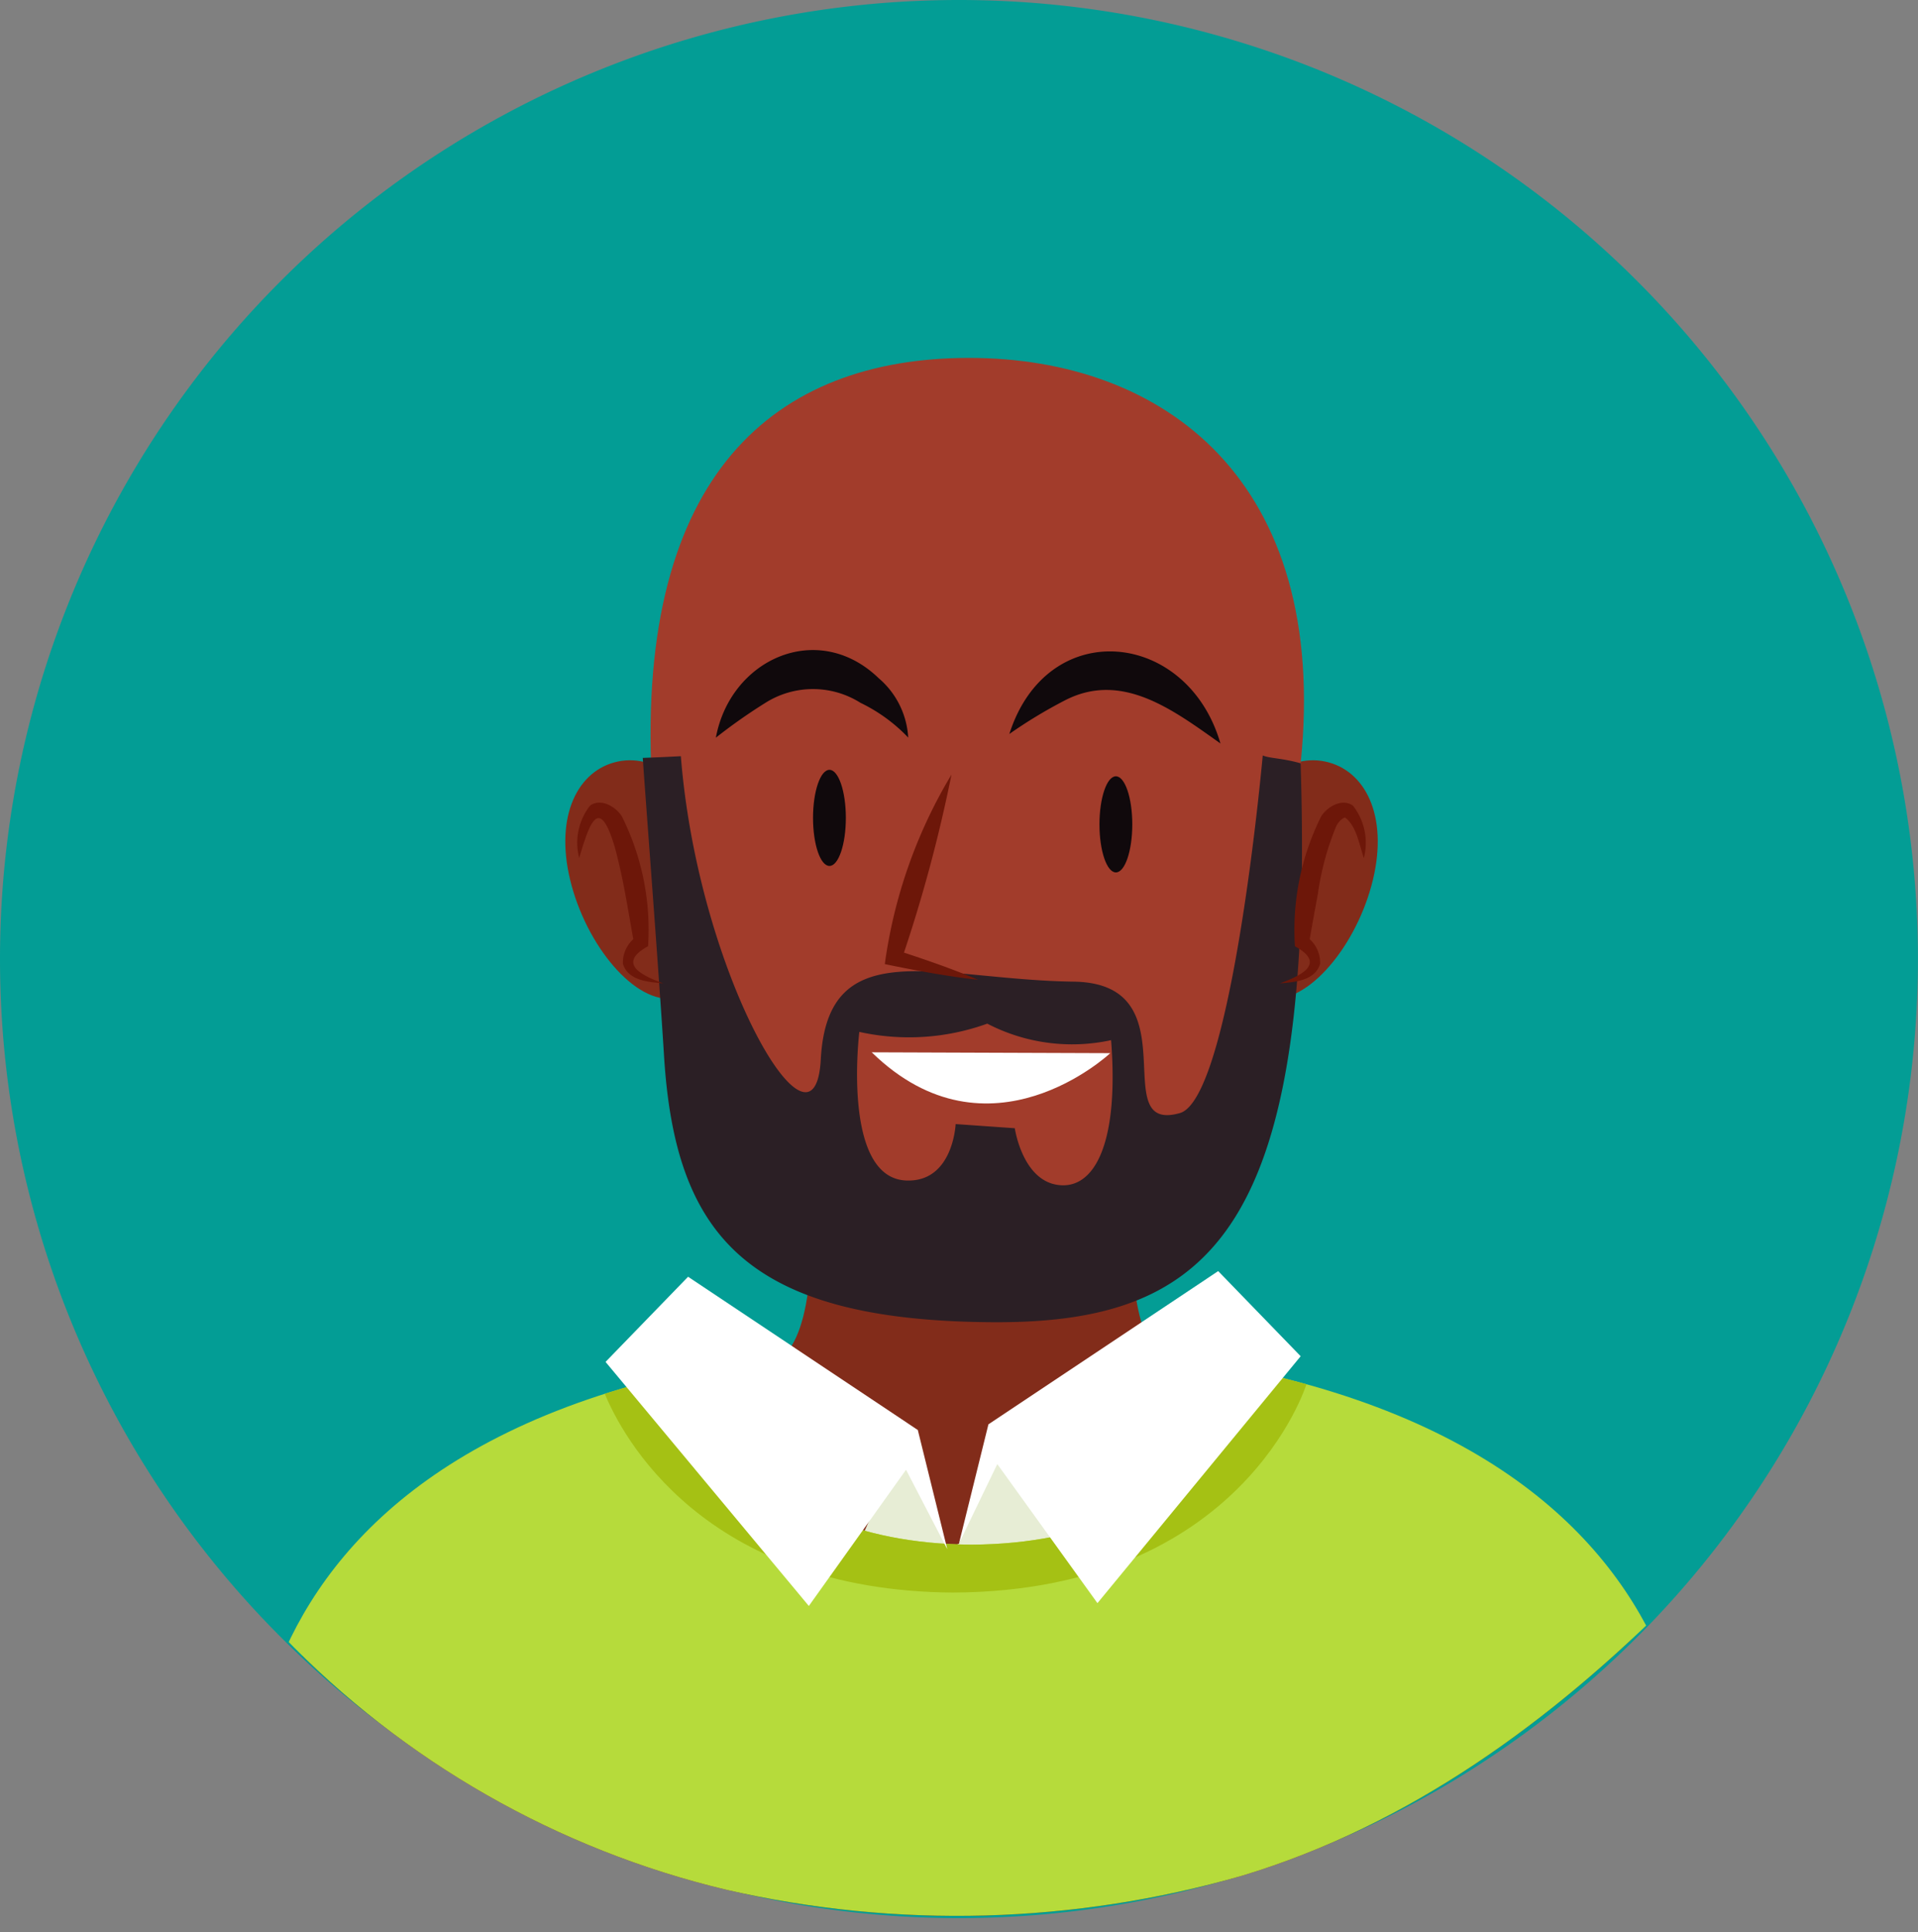 <svg xmlns="http://www.w3.org/2000/svg" xmlns:xlink="http://www.w3.org/1999/xlink" width="85.604" height="86.229" viewBox="0 0 85.604 86.229">
  <rect x="0" y="0" width="85.604" height="86.229" fill="#808080" stroke="none"/>
  <defs>
    <clipPath id="clip-path">
      <rect id="Rectángulo_38784" data-name="Rectángulo 38784" width="85.604" height="86.229" transform="translate(0 0)" fill="none"/>
    </clipPath>
    <clipPath id="clip-path-2">
      <path id="Trazado_208894" data-name="Trazado 208894" d="M15.242,14.059C6.557,22.745,2.043,31.79,2.321,43.643s2.172,21.238,10.314,29.38a40.474,40.474,0,0,0,19.8,11.316A46.061,46.061,0,0,0,55.43,83.71c7.509-2.264,13.819-6.915,19.248-12.344,7.961-7.961,8.278-17.8,8.554-28.565S79.44,23.9,70.579,15.039C61.891,6.351,54.983,3.193,43.223,2.831Q42.3,2.8,41.412,2.8C30.651,2.8,23.3,6,15.242,14.059" fill="none"/>
    </clipPath>
  </defs>
  <g id="Grupo_147417" data-name="Grupo 147417" transform="translate(0 0)">
    <g id="Grupo_147418" data-name="Grupo 147418">
      <g id="Grupo_147417-2" data-name="Grupo 147417" clip-path="url(#clip-path)">
        <path id="Trazado_208875" data-name="Trazado 208875" d="M0,42.8A42.8,42.8,0,1,0,42.8,0,42.8,42.8,0,0,0,0,42.8" fill="#039d95"/>
      </g>
    </g>
    <g id="Grupo_147420" data-name="Grupo 147420">
      <g id="Grupo_147419" data-name="Grupo 147419" clip-path="url(#clip-path-2)">
        <path id="Trazado_208876" data-name="Trazado 208876" d="M34.86,60.619c2.926-2.408.209-16.2.209-16.2H51.653s-2.716,13.79.209,16.2,25.088,2.189,23,25.391H11.864c-2.09-23.2,20.069-22.983,23-25.391" fill="#822c1a"/>
        <path id="Trazado_208877" data-name="Trazado 208877" d="M40.436,64.2l1.84,4.939.526-.253,1.972-5.066,2.76,4.559L46.089,69.9l-8.151-.126Z" fill="#e7edd5"/>
        <path id="Trazado_208878" data-name="Trazado 208878" d="M30.4,61.276s2.345,7.6,12.966,7.658c10.622-.06,12.967-7.658,12.967-7.658,24.036,5.472,18.885,24.735,18.885,24.735l-31.727.217v0h-.249v0L11.51,86.011S6.359,66.748,30.4,61.276" fill="#b6db3b"/>
        <path id="Trazado_208879" data-name="Trazado 208879" d="M42.572,71.071C55.449,71,58.3,61.8,58.308,61.777c-.638-.177-1.3-.345-1.981-.5,0,0-2.345,7.6-12.966,7.658-10.622-.06-12.967-7.658-12.967-7.658-1.206.274-2.335.585-3.4.925.745,1.808,4.352,8.806,15.577,8.87" fill="#a5c114"/>
        <path id="Trazado_208880" data-name="Trazado 208880" d="M27.027,60.778,36.1,71.67l4.338-6.079,1.841,3.546-1.315-5.319-10.253-6.84Z" fill="#fff"/>
        <path id="Trazado_208881" data-name="Trazado 208881" d="M58.051,60.525l-9.07,11.019-4.47-6.206L42.8,68.884l1.315-5.319L54.37,56.726Z" fill="#fff"/>
        <path id="Trazado_208882" data-name="Trazado 208882" d="M61.208,39.528c-.792,2.9-3.021,5.467-4.774,4.988s-2.365-3.825-1.573-6.723,2.688-4.249,4.441-3.77,2.7,2.607,1.906,5.505" fill="#822c1a"/>
        <path id="Trazado_208883" data-name="Trazado 208883" d="M25.514,39.528c.792,2.9,3.021,5.467,4.774,4.988s2.365-3.825,1.573-6.723-2.688-4.249-4.441-3.77-2.7,2.607-1.906,5.505" fill="#822c1a"/>
        <path id="Trazado_208884" data-name="Trazado 208884" d="M58.048,34.065c-1.168,11.312-6.127,23.087-14.8,23.087S29.645,46.078,29.085,34.72c-.669-13.552,5.5-18.748,14.166-18.748s16.1,5.432,14.8,18.093" fill="#a23c2b"/>
        <path id="Trazado_208885" data-name="Trazado 208885" d="M56.359,33.714c-.473,4.991-1.8,15.421-3.7,15.96-3.341.949.6-5.794-4.745-5.866-6.058-.082-10.974-2.239-11.281,3.471-.271,5.044-5.481-3.811-6.245-13.532-.568.029-1.135.056-1.7.076.1,1.518.716,9.52.947,13.272.491,7.983,3.623,11.851,14.675,11.912,9.9.055,14.386-4.274,13.739-24.942-.826-.237-1.373-.215-1.689-.351M47.134,52.867c-1.52-.282-1.842-2.517-1.842-2.517l-2.64-.185s-.111,2.607-2.211,2.518c-2.886-.123-2.088-6.632-2.088-6.632a10.284,10.284,0,0,0,5.711-.368,8.216,8.216,0,0,0,5.526.737c.369,4.728-.8,6.754-2.456,6.447" fill="#2b1f25"/>
        <path id="Trazado_208886" data-name="Trazado 208886" d="M60.872,38.295c-.208-.6-.326-1.419-.826-1.8-.043-.039-.269.108-.406.372a12.416,12.416,0,0,0-.823,3.04c-.135.715-.265,1.443-.388,2.164l-.136-.284a1.424,1.424,0,0,1,.627,1.223c-.228.764-1.149.819-1.8.877.811-.3,2.059-.818.81-1.579l-.135-.079a11.327,11.327,0,0,1,1.174-5.8c.266-.419.931-.827,1.418-.472a2.7,2.7,0,0,1,.483,2.341" fill="#6d1709"/>
        <path id="Trazado_208887" data-name="Trazado 208887" d="M25.851,38.295a2.7,2.7,0,0,1,.483-2.341c.487-.353,1.151.053,1.418.472a11.329,11.329,0,0,1,1.174,5.8c-1.407.774-.28,1.313.675,1.658-.648-.057-1.571-.114-1.8-.877a1.424,1.424,0,0,1,.627-1.223l-.136.284c-.259-1.426-.47-2.877-.856-4.27-.713-2.412-1.157-.95-1.587.5" fill="#6d1709"/>
        <path id="Trazado_208888" data-name="Trazado 208888" d="M42.466,34.571a66.13,66.13,0,0,1-2.223,8.248l-.261-.424c1.237.4,2.468.821,3.675,1.331-1.408-.157-2.789-.416-4.166-.7a22.214,22.214,0,0,1,2.975-8.457" fill="#6d1709"/>
        <path id="Trazado_208889" data-name="Trazado 208889" d="M49.552,47s-5.4,5.076-10.645-.038" fill="#fff"/>
        <path id="Trazado_208890" data-name="Trazado 208890" d="M40.535,32.916a7.344,7.344,0,0,0-2.13-1.551,3.973,3.973,0,0,0-4.242,0,24.6,24.6,0,0,0-2.213,1.556c.653-3.52,4.558-5.269,7.267-2.655a3.758,3.758,0,0,1,1.318,2.652" fill="#10090c"/>
        <path id="Trazado_208891" data-name="Trazado 208891" d="M54.471,33.179c-2.12-1.5-4.418-3.261-6.987-1.9a21.393,21.393,0,0,0-2.435,1.477c1.694-5.3,7.955-4.641,9.422.424" fill="#10090c"/>
        <path id="Trazado_208892" data-name="Trazado 208892" d="M49.071,36.789c0,1.184.328,2.145.733,2.145s.732-.961.732-2.145-.328-2.145-.732-2.145-.733.961-.733,2.145" fill="#10090c"/>
        <path id="Trazado_208893" data-name="Trazado 208893" d="M36.287,36.5c0,1.184.328,2.145.733,2.145s.732-.961.732-2.145-.328-2.145-.732-2.145-.733.961-.733,2.145" fill="#10090c"/>
      </g>
    </g>
  </g>
</svg>
